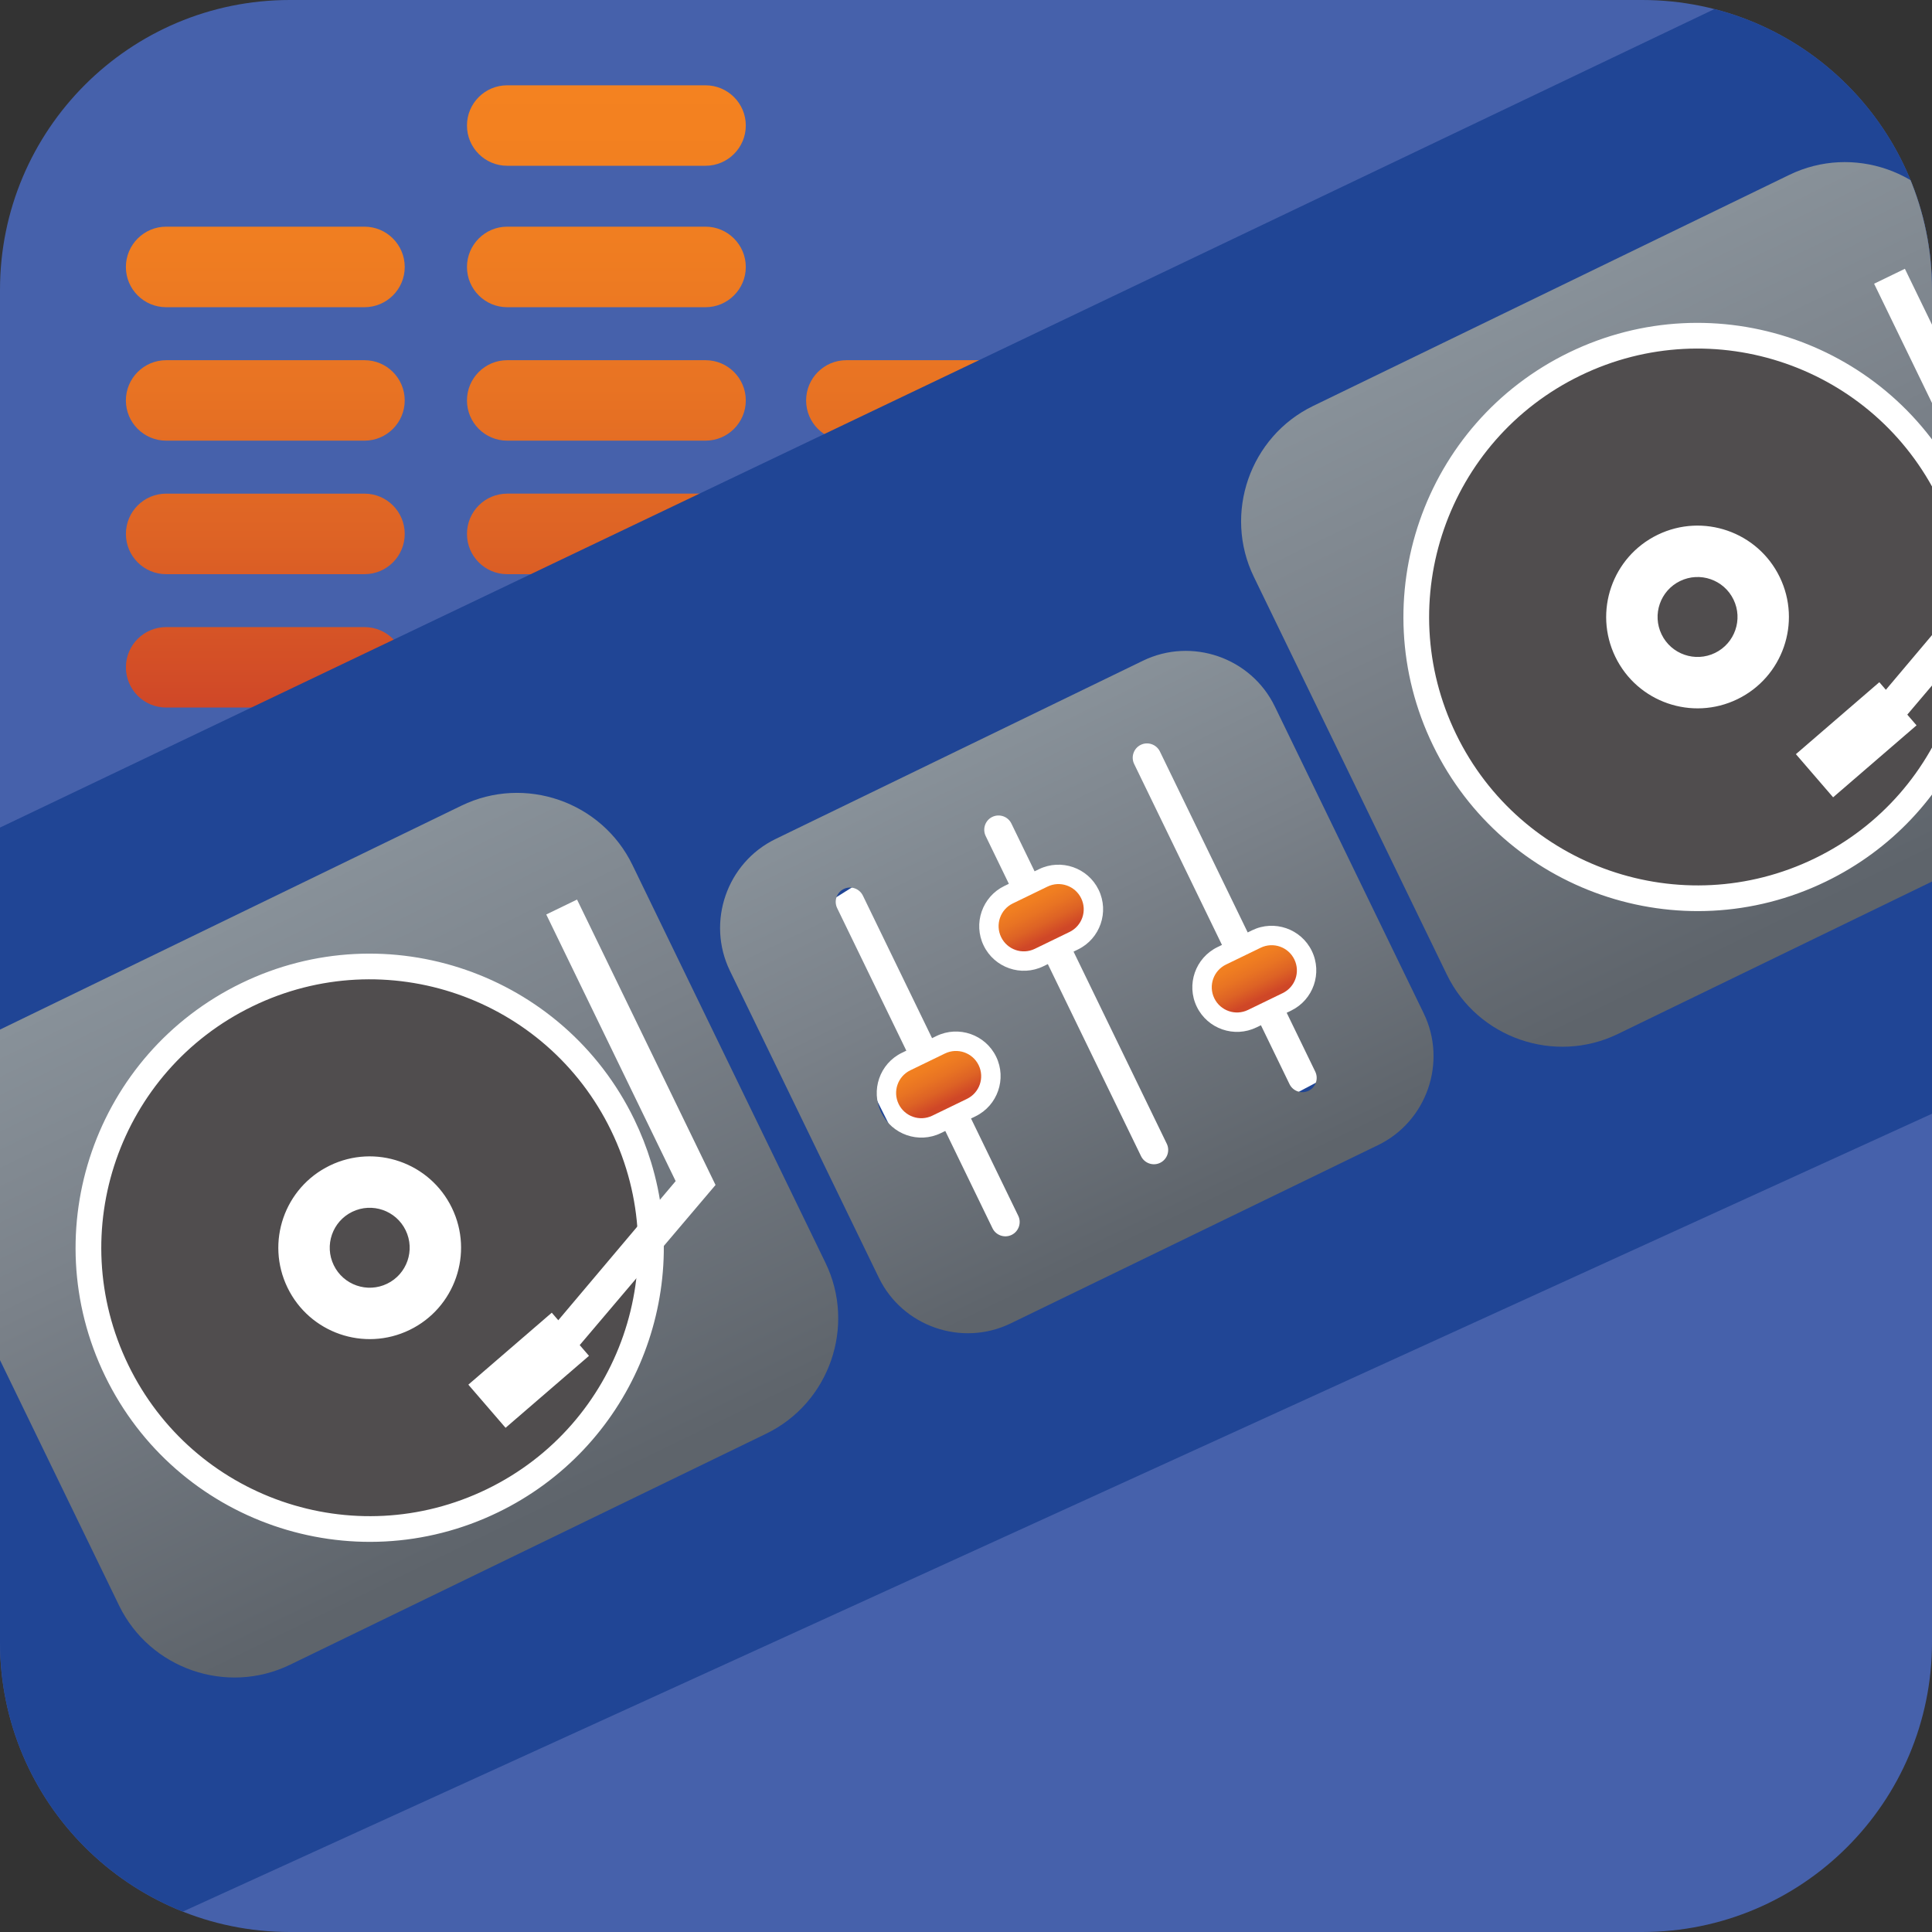 <?xml version="1.0" encoding="utf-8"?>
<!-- Generator: Adobe Illustrator 16.0.0, SVG Export Plug-In . SVG Version: 6.00 Build 0)  -->
<!DOCTYPE svg PUBLIC "-//W3C//DTD SVG 1.1//EN" "http://www.w3.org/Graphics/SVG/1.1/DTD/svg11.dtd">
<svg version="1.1" id="Layer_1" xmlns="http://www.w3.org/2000/svg" xmlns:xlink="http://www.w3.org/1999/xlink" x="0px" y="0px"
	 width="300px" height="300px" viewBox="0 0 300 300" enable-background="new 0 0 300 300" xml:space="preserve">
<rect x="0" y="0" width="300" height="300" fill="#333333" stroke="none"/>
<path fill-rule="evenodd" clip-rule="evenodd" fill="#4661AB" d="M300,255c0,24.853-20.147,45-45,45H45c-24.853,0-45-20.147-45-45
	V45C0,20.147,20.147,0,45,0h210c24.853,0,45,20.147,45,45V255z"/>
<g>
	<defs>
		<path id="SVGID_1_" d="M300,255c0,24.853-20.147,45-45,45H45c-24.853,0-45-20.147-45-45V45C0,20.147,20.147,0,45,0h210
			c24.853,0,45,20.147,45,45V255z"/>
	</defs>
	<clipPath id="SVGID_2_">
		<use xlink:href="#SVGID_1_"  overflow="visible"/>
	</clipPath>
	<g clip-path="url(#SVGID_2_)">
		<linearGradient id="SVGID_3_" gradientUnits="userSpaceOnUse" x1="94.005" y1="13.247" x2="94.005" y2="109.868">
			<stop  offset="0" style="stop-color:#F48220"/>
			<stop  offset="0.237" style="stop-color:#F07E21"/>
			<stop  offset="0.485" style="stop-color:#E87323"/>
			<stop  offset="0.738" style="stop-color:#DD6225"/>
			<stop  offset="0.993" style="stop-color:#D04827"/>
			<stop  offset="1" style="stop-color:#CF4727"/>
		</linearGradient>
		<path fill="url(#SVGID_3_)" d="M78.76,13.247h30.795c3.447,0,6.252,2.788,6.252,6.245c0,3.45-2.805,6.249-6.252,6.249H78.76
			c-3.453,0-6.249-2.799-6.249-6.249C72.511,16.034,75.308,13.247,78.76,13.247z M78.76,35.197h30.795
			c3.447,0,6.252,2.814,6.252,6.262c0,3.437-2.805,6.245-6.252,6.245H78.76c-3.453,0-6.249-2.808-6.249-6.245
			C72.511,38.011,75.308,35.197,78.76,35.197z M78.76,55.931h30.795c3.447,0,6.252,2.801,6.252,6.25
			c0,3.448-2.805,6.245-6.252,6.245H78.76c-3.453,0-6.249-2.796-6.249-6.245C72.511,58.731,75.308,55.931,78.76,55.931z
			 M78.76,76.652h30.795c3.447,0,6.252,2.796,6.252,6.258c0,3.441-2.805,6.249-6.252,6.249H78.76c-3.453,0-6.249-2.808-6.249-6.249
			C72.511,79.449,75.308,76.652,78.76,76.652z M56.588,109.868H25.805c-3.453,0-6.253-2.796-6.253-6.249
			c0-3.45,2.801-6.245,6.253-6.245h30.784c3.458,0,6.258,2.795,6.258,6.245C62.846,107.071,60.047,109.868,56.588,109.868z
			 M19.547,62.181c0-3.45,2.805-6.25,6.253-6.25h30.801c3.445,0,6.243,2.801,6.243,6.25c0,3.448-2.798,6.245-6.243,6.245H25.8
			C22.352,68.426,19.547,65.629,19.547,62.181z M56.602,89.159H25.8c-3.448,0-6.249-2.801-6.249-6.249
			c0-3.461,2.801-6.258,6.249-6.258h30.801c3.445,0,6.245,2.796,6.245,6.258C62.846,86.358,60.047,89.159,56.602,89.159z
			 M56.588,47.704H25.805c-3.453,0-6.258-2.793-6.258-6.245c0-3.448,2.805-6.262,6.258-6.262h30.784
			c3.458,0,6.258,2.814,6.258,6.262C62.846,44.911,60.047,47.704,56.588,47.704z M109.556,109.868H78.744
			c-3.441,0-6.233-2.796-6.233-6.249c0-3.45,2.792-6.245,6.233-6.245h30.812c3.447,0,6.258,2.795,6.258,6.245
			C115.813,107.071,113.002,109.868,109.556,109.868z M162.223,109.868h-30.794c-3.461,0-6.256-2.796-6.256-6.249
			c0-3.45,2.795-6.245,6.256-6.245h30.794c3.435,0,6.24,2.795,6.24,6.245C168.463,107.071,165.658,109.868,162.223,109.868z
			 M162.223,89.159h-30.794c-3.461,0-6.256-2.801-6.256-6.249c0-3.461,2.795-6.258,6.256-6.258h30.794
			c3.435,0,6.24,2.796,6.24,6.258C168.463,86.358,165.658,89.159,162.223,89.159z M162.223,68.426h-30.794
			c-3.461,0-6.256-2.796-6.256-6.245c0-3.45,2.795-6.25,6.256-6.25h30.794c3.435,0,6.24,2.801,6.24,6.25
			C168.463,65.629,165.658,68.426,162.223,68.426z"/>
	</g>
	<polygon clip-path="url(#SVGID_2_)" fill-rule="evenodd" clip-rule="evenodd" fill="#204595" points="-28.846,142.276 
		319.887,-24.215 415.093,120.441 7.153,306.519 	"/>
	<g clip-path="url(#SVGID_2_)">
		<polygon fill="#FFFFFF" points="122.625,143.867 184.713,104.875 214.6,162.68 149.405,197.244 		"/>
		<g>
			
				<linearGradient id="SVGID_4_" gradientUnits="userSpaceOnUse" x1="653.754" y1="-459.405" x2="653.754" y2="-298.727" gradientTransform="matrix(0.9 -0.437 0.437 0.9 -171.111 693.625)">
				<stop  offset="0" style="stop-color:#97A2AA"/>
				<stop  offset="0.24" style="stop-color:#8E98A0"/>
				<stop  offset="0.588" style="stop-color:#7B828A"/>
				<stop  offset="1" style="stop-color:#5E646B"/>
			</linearGradient>
			<path fill="url(#SVGID_4_)" d="M277.848,27.152l-73.951,35.886c-9.826,4.768-13.968,16.711-9.199,26.537l29.98,61.784
				c4.77,9.826,16.713,13.966,26.537,9.199l73.954-35.886c9.826-4.77,13.964-16.712,9.194-26.537l-29.979-61.784
				C299.616,26.525,287.676,22.383,277.848,27.152z"/>
		</g>
		<circle fill="#504D4E" cx="262.511" cy="97.018" r="43.5"/>
		<g>
			
				<linearGradient id="SVGID_5_" gradientUnits="userSpaceOnUse" x1="539.921" y1="-422.588" x2="539.921" y2="-298.648" gradientTransform="matrix(0.9 -0.437 0.437 0.9 -171.111 693.625)">
				<stop  offset="0" style="stop-color:#97A2AA"/>
				<stop  offset="0.24" style="stop-color:#8E98A0"/>
				<stop  offset="0.588" style="stop-color:#7B828A"/>
				<stop  offset="1" style="stop-color:#5E646B"/>
			</linearGradient>
			<path fill="url(#SVGID_5_)" d="M177.478,102.596l-57.044,27.68c-7.578,3.677-10.77,12.891-7.093,20.469l23.125,47.658
				c3.677,7.58,12.891,10.771,20.468,7.096l57.044-27.682c7.582-3.678,10.772-12.891,7.093-20.47l-23.124-47.657
				C194.271,102.111,185.06,98.917,177.478,102.596z M151.468,173.344l-0.688,0.333l7.333,15.109c0.533,1.1,0.067,2.435-1.028,2.968
				c-1.102,0.533-2.435,0.071-2.968-1.026l-7.333-15.113l-0.697,0.338c-3.432,1.668-7.585,0.228-9.253-3.209
				c-1.667-3.436-0.231-7.594,3.204-9.26l0.697-0.338l-10.743-22.137c-0.533-1.104-0.072-2.436,1.027-2.971
				c1.099-0.533,2.436-0.07,2.969,1.031l10.742,22.137l0.686-0.336c3.441-1.668,7.598-0.223,9.267,3.216
				C156.346,167.52,154.907,171.674,151.468,173.344z M167.391,147.429l-0.69,0.338l14.474,29.83c0.533,1.1,0.071,2.433-1.036,2.969
				c-1.094,0.53-2.424,0.068-2.956-1.031l-14.477-29.83l-0.705,0.342c-3.432,1.666-7.588,0.227-9.256-3.215
				c-1.668-3.436-0.227-7.59,3.207-9.257l0.702-0.341l-3.598-7.417c-0.535-1.102-0.075-2.435,1.018-2.965
				c1.107-0.538,2.442-0.075,2.975,1.028l3.601,7.417l0.69-0.335c3.435-1.667,7.588-0.226,9.255,3.209
				C172.263,141.611,170.824,145.764,167.391,147.429z M200.487,156.926l-0.691,0.335l4.438,9.146
				c0.531,1.101,0.067,2.432-1.029,2.964c-1.102,0.536-2.436,0.075-2.969-1.025l-4.438-9.146l-0.691,0.334
				c-3.444,1.672-7.599,0.232-9.268-3.206c-1.67-3.439-0.229-7.594,3.216-9.264l0.691-0.337l-13.636-28.099
				c-0.535-1.102-0.072-2.436,1.03-2.971c1.096-0.532,2.433-0.07,2.967,1.031l13.636,28.101l0.691-0.338
				c3.445-1.671,7.597-0.231,9.264,3.21C205.367,151.101,203.933,155.253,200.487,156.926z"/>
			
				<linearGradient id="SVGID_6_" gradientUnits="userSpaceOnUse" x1="-820.289" y1="-2378.788" x2="-820.289" y2="-2370.955" gradientTransform="matrix(0.9 -0.437 0.437 0.9 1969.652 1930.529)">
				<stop  offset="0" style="stop-color:#F48220"/>
				<stop  offset="0.237" style="stop-color:#F07E21"/>
				<stop  offset="0.485" style="stop-color:#E87323"/>
				<stop  offset="0.738" style="stop-color:#DD6225"/>
				<stop  offset="0.993" style="stop-color:#D04827"/>
				<stop  offset="1" style="stop-color:#CF4727"/>
			</linearGradient>
			<path fill="url(#SVGID_6_)" d="M190.371,149.776c-1.947,0.944-2.763,3.287-1.816,5.234c0.945,1.947,3.289,2.759,5.235,1.812
				l5.384-2.611c1.945-0.943,2.758-3.286,1.812-5.232c-0.947-1.95-3.288-2.758-5.233-1.814L190.371,149.776z"/>
			
				<linearGradient id="SVGID_7_" gradientUnits="userSpaceOnUse" x1="-845.92" y1="-2401.778" x2="-845.92" y2="-2393.946" gradientTransform="matrix(0.9 -0.437 0.437 0.9 1969.652 1930.529)">
				<stop  offset="0" style="stop-color:#F48220"/>
				<stop  offset="0.237" style="stop-color:#F07E21"/>
				<stop  offset="0.485" style="stop-color:#E87323"/>
				<stop  offset="0.738" style="stop-color:#DD6225"/>
				<stop  offset="0.993" style="stop-color:#D04827"/>
				<stop  offset="1" style="stop-color:#CF4727"/>
			</linearGradient>
			<path fill="url(#SVGID_7_)" d="M157.264,140.287c-1.942,0.942-2.751,3.283-1.808,5.231c0.946,1.95,3.286,2.759,5.228,1.815
				l5.389-2.615c1.942-0.943,2.76-3.283,1.813-5.231c-0.946-1.947-3.29-2.757-5.231-1.816L157.264,140.287z"/>
			
				<linearGradient id="SVGID_8_" gradientUnits="userSpaceOnUse" x1="-871.553" y1="-2385.415" x2="-871.553" y2="-2377.584" gradientTransform="matrix(0.9 -0.437 0.437 0.9 1969.652 1930.529)">
				<stop  offset="0" style="stop-color:#F48220"/>
				<stop  offset="0.237" style="stop-color:#F07E21"/>
				<stop  offset="0.485" style="stop-color:#E87323"/>
				<stop  offset="0.738" style="stop-color:#DD6225"/>
				<stop  offset="0.993" style="stop-color:#D04827"/>
				<stop  offset="1" style="stop-color:#CF4727"/>
			</linearGradient>
			<path fill="url(#SVGID_8_)" d="M141.354,166.196c-1.947,0.943-2.758,3.286-1.812,5.234c0.945,1.945,3.283,2.757,5.229,1.811
				l5.38-2.609c1.945-0.944,2.758-3.283,1.815-5.229c-0.946-1.949-3.289-2.76-5.235-1.815L141.354,166.196z"/>
		</g>
		<path fill="#FFFFFF" d="M243.659,54.724c-22.688,11.011-32.155,38.326-21.146,61.014c11.01,22.689,38.327,32.156,61.015,21.146
			c20.506-9.948,30.211-33.221,23.765-54.354c-0.69-2.25-1.56-4.477-2.618-6.659C293.664,53.183,266.347,43.717,243.659,54.724z
			 M281.786,133.295c-20.707,10.049-45.633,1.408-55.682-19.298c-10.048-20.707-1.409-45.633,19.298-55.682
			c20.705-10.047,45.635-1.409,55.68,19.298C311.131,98.317,302.49,123.249,281.786,133.295z M276.357,89.612
			c-3.42-7.05-11.909-9.99-18.957-6.571c-7.047,3.422-9.99,11.908-6.569,18.957s11.906,9.99,18.956,6.57
			C276.835,105.148,279.776,96.661,276.357,89.612z M258.012,98.512c-1.496-3.083-0.211-6.795,2.874-8.291
			c3.083-1.496,6.796-0.209,8.291,2.874c1.499,3.083,0.211,6.797-2.872,8.294C263.221,102.883,259.508,101.597,258.012,98.512z"/>
		<g>
			<polygon fill-rule="evenodd" clip-rule="evenodd" fill="#FFFFFF" points="317.295,86.06 296.019,111.138 292.368,107.665 
				311.102,85.458 291.01,44.055 295.789,41.738 			"/>
			
				<rect x="279.768" y="110.449" transform="matrix(0.757 -0.653 0.653 0.757 -5.041 216.185)" fill-rule="evenodd" clip-rule="evenodd" fill="#FFFFFF" width="17.111" height="8.85"/>
		</g>
		<g>
			
				<linearGradient id="SVGID_9_" gradientUnits="userSpaceOnUse" x1="425.502" y1="-461.305" x2="425.502" y2="-300.625" gradientTransform="matrix(0.9 -0.437 0.437 0.9 -171.111 693.625)">
				<stop  offset="0" style="stop-color:#97A2AA"/>
				<stop  offset="0.24" style="stop-color:#8E98A0"/>
				<stop  offset="0.588" style="stop-color:#7B828A"/>
				<stop  offset="1" style="stop-color:#5E646B"/>
			</linearGradient>
			<path fill="url(#SVGID_9_)" d="M71.66,125.098l-73.951,35.886c-9.826,4.768-13.967,16.711-9.199,26.537l29.981,61.784
				c4.77,9.826,16.711,13.964,26.537,9.199l73.954-35.886c9.826-4.77,13.964-16.713,9.195-26.537l-29.979-61.784
				C93.429,124.471,81.488,120.328,71.66,125.098z"/>
		</g>
		<circle fill="#504D4E" cx="56.324" cy="194.962" r="43.5"/>
		<path fill="#FFFFFF" d="M37.472,152.669c-22.688,11.012-32.155,38.326-21.148,61.014c11.011,22.688,38.328,32.154,61.017,21.146
			c20.505-9.949,30.211-33.221,23.763-54.354c-0.688-2.251-1.559-4.477-2.616-6.659C87.478,151.128,60.158,141.662,37.472,152.669z
			 M75.599,231.24c-20.707,10.049-45.633,1.407-55.682-19.3c-10.047-20.705-1.409-45.633,19.298-55.682
			c20.706-10.047,45.634-1.407,55.68,19.3C104.944,196.263,96.303,221.194,75.599,231.24z M70.17,187.558
			c-3.42-7.051-11.909-9.992-18.957-6.572c-7.049,3.421-9.99,11.908-6.57,18.955c3.42,7.051,11.906,9.992,18.957,6.572
			C70.648,203.093,73.589,194.604,70.17,187.558z M51.825,196.458c-1.497-3.084-0.211-6.796,2.873-8.291
			c3.085-1.496,6.797-0.21,8.292,2.873c1.497,3.082,0.211,6.797-2.874,8.293C57.034,200.829,53.32,199.542,51.825,196.458z"/>
		<g>
			<polygon fill-rule="evenodd" clip-rule="evenodd" fill="#FFFFFF" points="111.108,184.003 89.832,209.083 86.181,205.608 
				104.915,183.403 84.823,142 89.602,139.683 			"/>
			
				<rect x="73.58" y="208.394" transform="matrix(0.757 -0.653 0.653 0.757 -119.057 105.303)" fill-rule="evenodd" clip-rule="evenodd" fill="#FFFFFF" width="17.112" height="8.85"/>
		</g>
	</g>
</g>
</svg>

